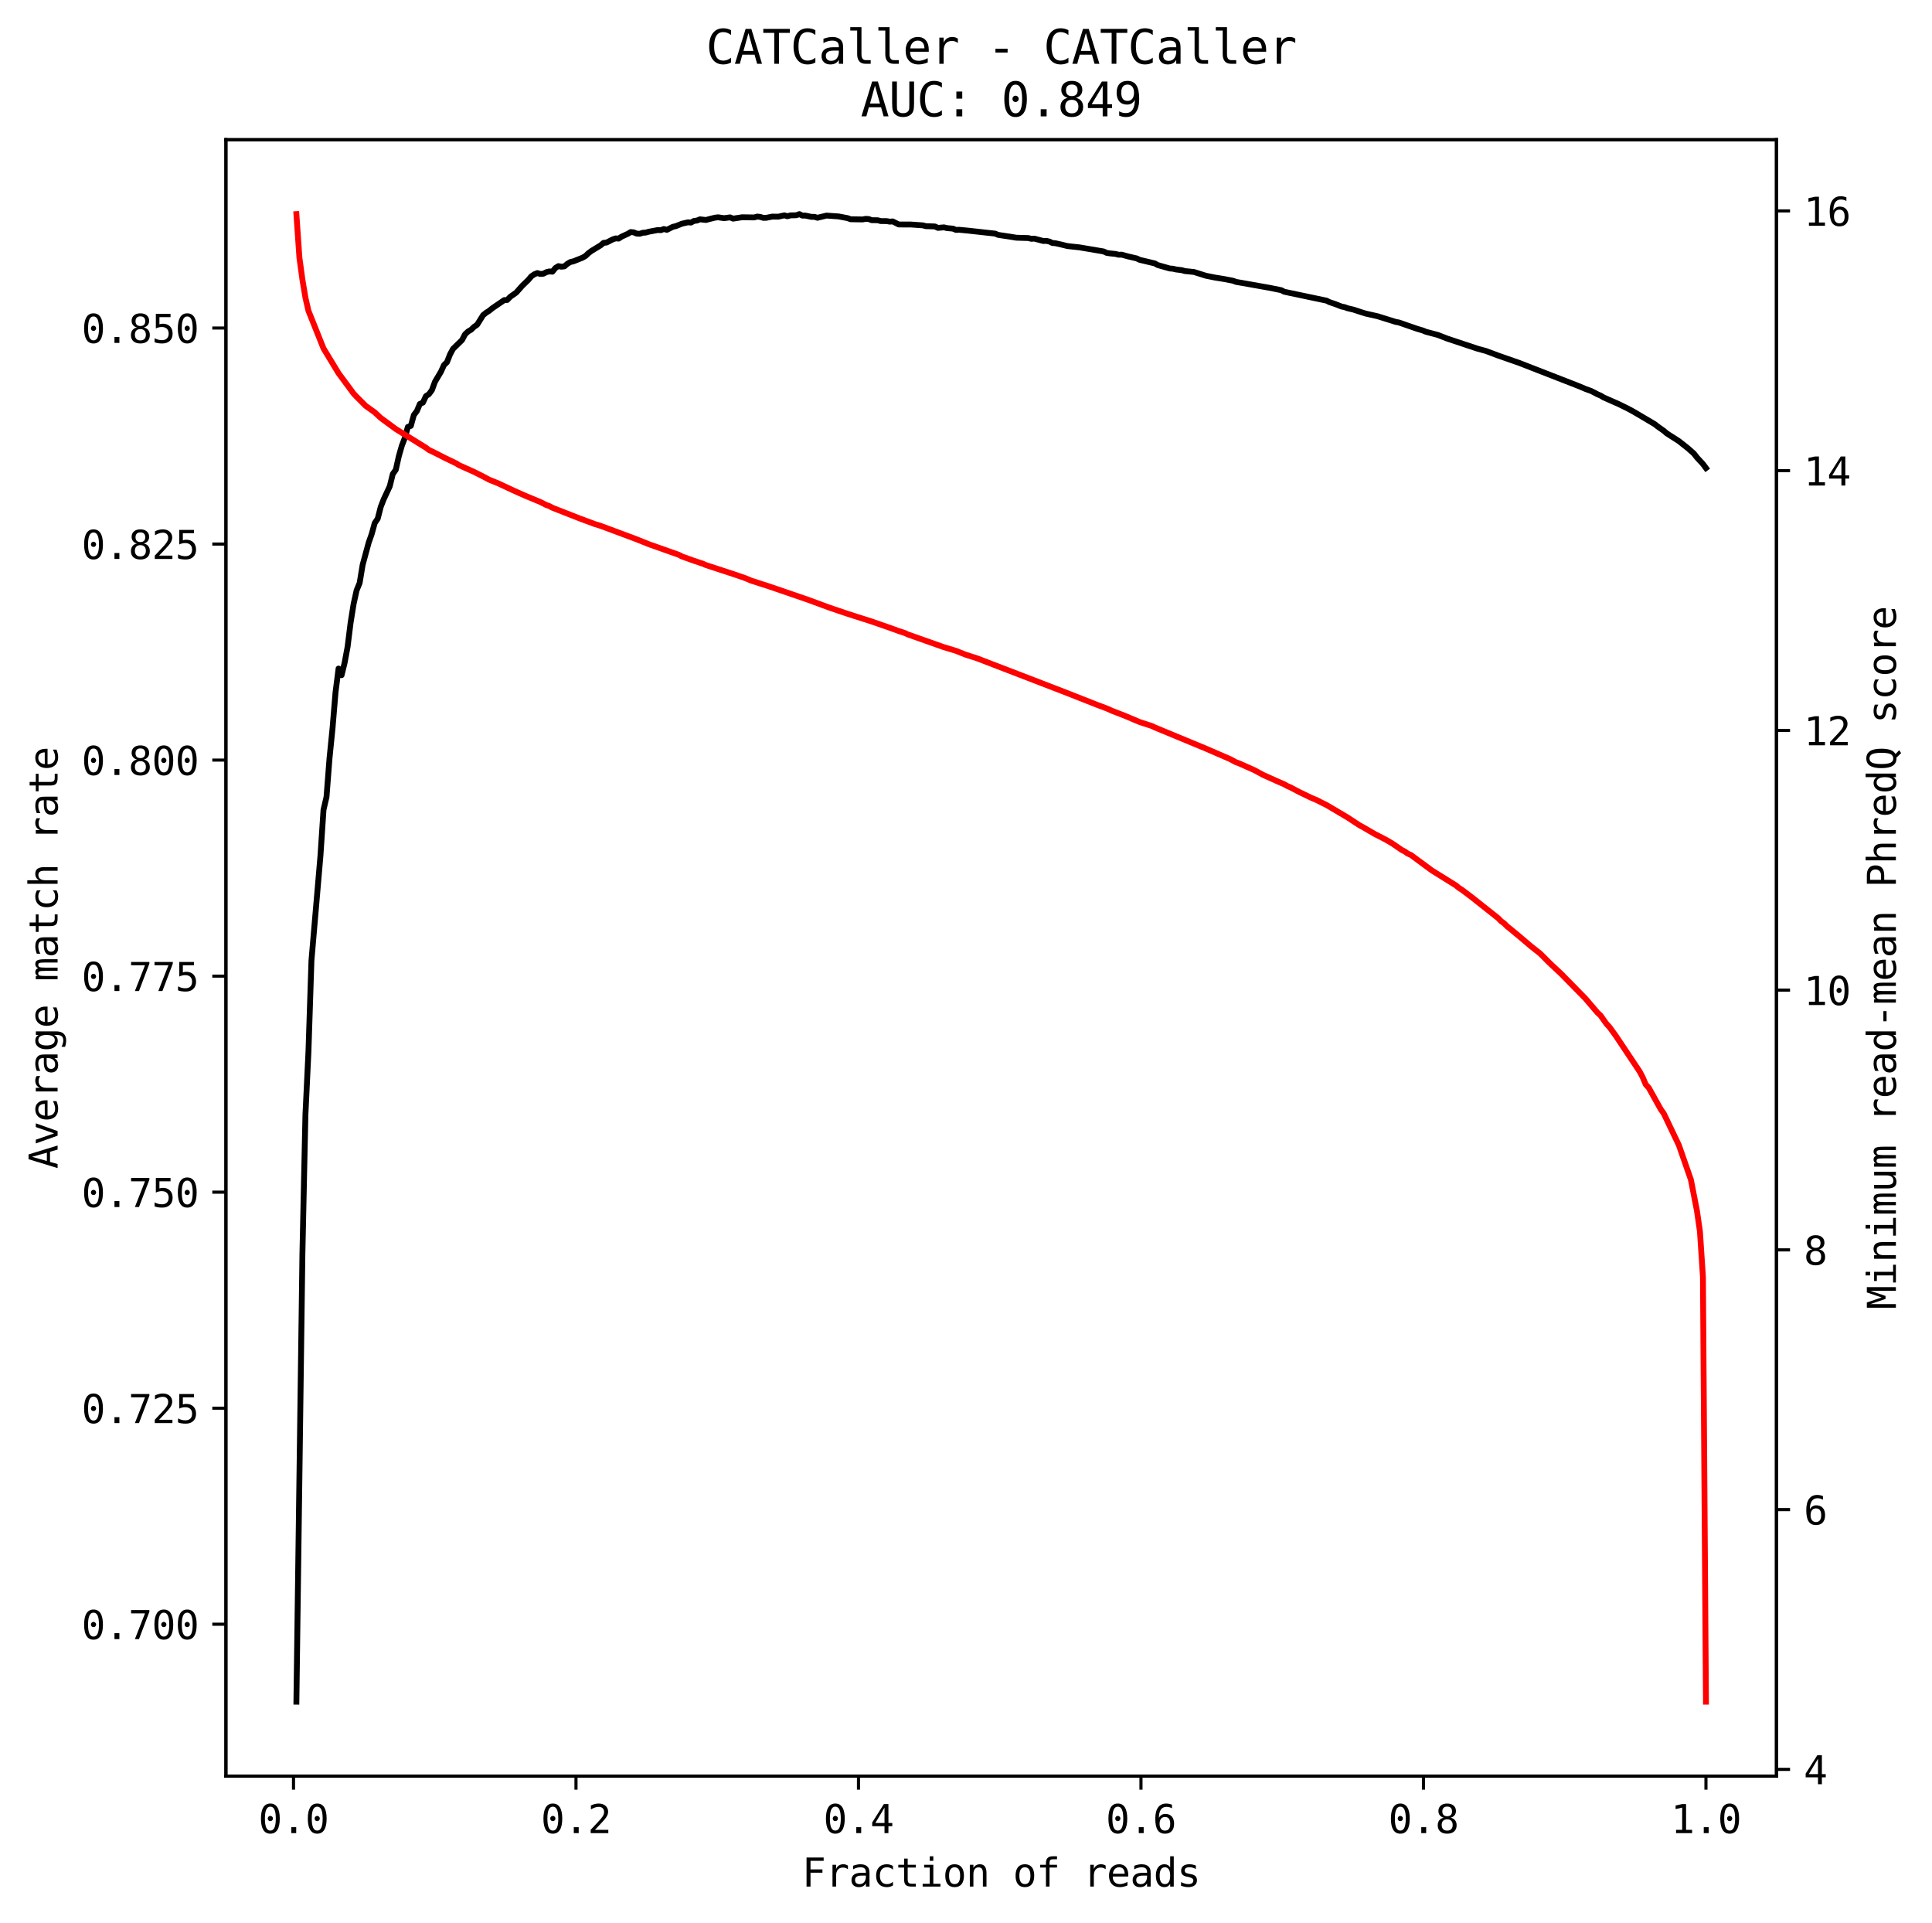 <?xml version="1.0" encoding="utf-8" standalone="no"?>
<!DOCTYPE svg PUBLIC "-//W3C//DTD SVG 1.1//EN"
  "http://www.w3.org/Graphics/SVG/1.1/DTD/svg11.dtd">
<svg height="493.958pt" version="1.1" viewBox="0 0 496.42 493.958" width="496.42pt" xmlns="http://www.w3.org/2000/svg" xmlns:xlink="http://www.w3.org/1999/xlink">
 <defs>
  <style type="text/css">*{stroke-linecap:butt;stroke-linejoin:round;}</style>
 </defs>
 <g id="figure_1">
  <g id="patch_1">
   <path d="M 0 493.958 
L 496.42 493.958 
L 496.42 0 
L 0 0 
z
" style="fill:none;"/>
  </g>
  <g id="axes_1">
   <g id="patch_2">
    <path d="M 58.048 456.296 
L 456.448 456.296 
L 456.448 35.896 
L 58.048 35.896 
z
" style="fill:none;"/>
   </g>
   <g id="matplotlib.axis_1">
    <g id="xtick_1">
     <g id="line2d_1">
      <defs>
       <path d="M 0 0 
L 0 3.5 
" id="m451ec9dd7b" style="stroke:#000000;stroke-width:0.8;"/>
      </defs>
      <g>
       <use style="stroke:#000000;stroke-width:0.8;" x="75.415" xlink:href="#m451ec9dd7b" y="456.296"/>
      </g>
     </g>
     <g id="text_1">
      <!-- 0.0 -->
      <g transform="translate(66.384 470.947)scale(0.1 -0.1)">
       <defs>
        <path d="M 1509 2344 
Q 1509 2516 1629 2641 
Q 1750 2766 1919 2766 
Q 2094 2766 2219 2641 
Q 2344 2516 2344 2344 
Q 2344 2169 2220 2047 
Q 2097 1925 1919 1925 
Q 1744 1925 1626 2044 
Q 1509 2163 1509 2344 
z
M 1925 4250 
Q 1484 4250 1267 3775 
Q 1050 3300 1050 2328 
Q 1050 1359 1267 884 
Q 1484 409 1925 409 
Q 2369 409 2586 884 
Q 2803 1359 2803 2328 
Q 2803 3300 2586 3775 
Q 2369 4250 1925 4250 
z
M 1925 4750 
Q 2672 4750 3055 4137 
Q 3438 3525 3438 2328 
Q 3438 1134 3055 521 
Q 2672 -91 1925 -91 
Q 1178 -91 797 521 
Q 416 1134 416 2328 
Q 416 3525 797 4137 
Q 1178 4750 1925 4750 
z
" id="DejaVuSansMono-30" transform="scale(0.016)"/>
        <path d="M 1528 953 
L 2316 953 
L 2316 0 
L 1528 0 
L 1528 953 
z
" id="DejaVuSansMono-2e" transform="scale(0.016)"/>
       </defs>
       <use xlink:href="#DejaVuSansMono-30"/>
       <use x="60.205" xlink:href="#DejaVuSansMono-2e"/>
       <use x="120.41" xlink:href="#DejaVuSansMono-30"/>
      </g>
     </g>
    </g>
    <g id="xtick_2">
     <g id="line2d_2">
      <g>
       <use style="stroke:#000000;stroke-width:0.8;" x="148" xlink:href="#m451ec9dd7b" y="456.296"/>
      </g>
     </g>
     <g id="text_2">
      <!-- 0.2 -->
      <g transform="translate(138.969 470.947)scale(0.1 -0.1)">
       <defs>
        <path d="M 1166 531 
L 3309 531 
L 3309 0 
L 475 0 
L 475 531 
Q 1059 1147 1496 1619 
Q 1934 2091 2100 2284 
Q 2413 2666 2522 2902 
Q 2631 3138 2631 3384 
Q 2631 3775 2401 3997 
Q 2172 4219 1772 4219 
Q 1488 4219 1175 4116 
Q 863 4013 513 3803 
L 513 4441 
Q 834 4594 1145 4672 
Q 1456 4750 1759 4750 
Q 2444 4750 2861 4386 
Q 3278 4022 3278 3431 
Q 3278 3131 3139 2831 
Q 3000 2531 2688 2169 
Q 2513 1966 2180 1606 
Q 1847 1247 1166 531 
z
" id="DejaVuSansMono-32" transform="scale(0.016)"/>
       </defs>
       <use xlink:href="#DejaVuSansMono-30"/>
       <use x="60.205" xlink:href="#DejaVuSansMono-2e"/>
       <use x="120.41" xlink:href="#DejaVuSansMono-32"/>
      </g>
     </g>
    </g>
    <g id="xtick_3">
     <g id="line2d_3">
      <g>
       <use style="stroke:#000000;stroke-width:0.8;" x="220.584" xlink:href="#m451ec9dd7b" y="456.296"/>
      </g>
     </g>
     <g id="text_3">
      <!-- 0.4 -->
      <g transform="translate(211.554 470.947)scale(0.1 -0.1)">
       <defs>
        <path d="M 2297 4091 
L 825 1625 
L 2297 1625 
L 2297 4091 
z
M 2194 4666 
L 2925 4666 
L 2925 1625 
L 3547 1625 
L 3547 1113 
L 2925 1113 
L 2925 0 
L 2297 0 
L 2297 1113 
L 319 1113 
L 319 1709 
L 2194 4666 
z
" id="DejaVuSansMono-34" transform="scale(0.016)"/>
       </defs>
       <use xlink:href="#DejaVuSansMono-30"/>
       <use x="60.205" xlink:href="#DejaVuSansMono-2e"/>
       <use x="120.41" xlink:href="#DejaVuSansMono-34"/>
      </g>
     </g>
    </g>
    <g id="xtick_4">
     <g id="line2d_4">
      <g>
       <use style="stroke:#000000;stroke-width:0.8;" x="293.169" xlink:href="#m451ec9dd7b" y="456.296"/>
      </g>
     </g>
     <g id="text_4">
      <!-- 0.6 -->
      <g transform="translate(284.139 470.947)scale(0.1 -0.1)">
       <defs>
        <path d="M 3097 4563 
L 3097 3981 
Q 2900 4097 2678 4158 
Q 2456 4219 2216 4219 
Q 1616 4219 1306 3767 
Q 997 3316 997 2438 
Q 1147 2750 1412 2917 
Q 1678 3084 2022 3084 
Q 2697 3084 3067 2670 
Q 3438 2256 3438 1497 
Q 3438 741 3056 325 
Q 2675 -91 1984 -91 
Q 1172 -91 794 492 
Q 416 1075 416 2328 
Q 416 3509 870 4129 
Q 1325 4750 2188 4750 
Q 2419 4750 2650 4701 
Q 2881 4653 3097 4563 
z
M 1972 2591 
Q 1569 2591 1337 2300 
Q 1106 2009 1106 1497 
Q 1106 984 1337 693 
Q 1569 403 1972 403 
Q 2391 403 2603 679 
Q 2816 956 2816 1497 
Q 2816 2041 2603 2316 
Q 2391 2591 1972 2591 
z
" id="DejaVuSansMono-36" transform="scale(0.016)"/>
       </defs>
       <use xlink:href="#DejaVuSansMono-30"/>
       <use x="60.205" xlink:href="#DejaVuSansMono-2e"/>
       <use x="120.41" xlink:href="#DejaVuSansMono-36"/>
      </g>
     </g>
    </g>
    <g id="xtick_5">
     <g id="line2d_5">
      <g>
       <use style="stroke:#000000;stroke-width:0.8;" x="365.754" xlink:href="#m451ec9dd7b" y="456.296"/>
      </g>
     </g>
     <g id="text_5">
      <!-- 0.8 -->
      <g transform="translate(356.724 470.947)scale(0.1 -0.1)">
       <defs>
        <path d="M 1925 2216 
Q 1503 2216 1273 1980 
Q 1044 1744 1044 1313 
Q 1044 881 1276 642 
Q 1509 403 1925 403 
Q 2350 403 2579 639 
Q 2809 875 2809 1313 
Q 2809 1741 2576 1978 
Q 2344 2216 1925 2216 
z
M 1375 2478 
Q 972 2581 745 2862 
Q 519 3144 519 3541 
Q 519 4097 897 4423 
Q 1275 4750 1925 4750 
Q 2578 4750 2956 4423 
Q 3334 4097 3334 3541 
Q 3334 3144 3107 2862 
Q 2881 2581 2478 2478 
Q 2947 2375 3195 2062 
Q 3444 1750 3444 1253 
Q 3444 622 3041 265 
Q 2638 -91 1925 -91 
Q 1213 -91 811 264 
Q 409 619 409 1247 
Q 409 1747 657 2061 
Q 906 2375 1375 2478 
z
M 1147 3481 
Q 1147 3106 1347 2909 
Q 1547 2713 1925 2713 
Q 2306 2713 2506 2909 
Q 2706 3106 2706 3481 
Q 2706 3863 2507 4063 
Q 2309 4263 1925 4263 
Q 1547 4263 1347 4061 
Q 1147 3859 1147 3481 
z
" id="DejaVuSansMono-38" transform="scale(0.016)"/>
       </defs>
       <use xlink:href="#DejaVuSansMono-30"/>
       <use x="60.205" xlink:href="#DejaVuSansMono-2e"/>
       <use x="120.41" xlink:href="#DejaVuSansMono-38"/>
      </g>
     </g>
    </g>
    <g id="xtick_6">
     <g id="line2d_6">
      <g>
       <use style="stroke:#000000;stroke-width:0.8;" x="438.339" xlink:href="#m451ec9dd7b" y="456.296"/>
      </g>
     </g>
     <g id="text_6">
      <!-- 1.0 -->
      <g transform="translate(429.309 470.947)scale(0.1 -0.1)">
       <defs>
        <path d="M 844 531 
L 1825 531 
L 1825 4097 
L 769 3859 
L 769 4434 
L 1819 4666 
L 2450 4666 
L 2450 531 
L 3419 531 
L 3419 0 
L 844 0 
L 844 531 
z
" id="DejaVuSansMono-31" transform="scale(0.016)"/>
       </defs>
       <use xlink:href="#DejaVuSansMono-31"/>
       <use x="60.205" xlink:href="#DejaVuSansMono-2e"/>
       <use x="120.41" xlink:href="#DejaVuSansMono-30"/>
      </g>
     </g>
    </g>
    <g id="text_7">
     <!-- Fraction of reads -->
     <g transform="translate(206.076 484.679)scale(0.1 -0.1)">
      <defs>
       <path d="M 728 4666 
L 3475 4666 
L 3475 4134 
L 1363 4134 
L 1363 2759 
L 3278 2759 
L 3278 2228 
L 1363 2228 
L 1363 0 
L 728 0 
L 728 4666 
z
" id="DejaVuSansMono-46" transform="scale(0.016)"/>
       <path d="M 3609 2778 
Q 3425 2922 3234 2987 
Q 3044 3053 2816 3053 
Q 2278 3053 1993 2715 
Q 1709 2378 1709 1741 
L 1709 0 
L 1131 0 
L 1131 3500 
L 1709 3500 
L 1709 2816 
Q 1853 3188 2151 3386 
Q 2450 3584 2859 3584 
Q 3072 3584 3256 3531 
Q 3441 3478 3609 3366 
L 3609 2778 
z
" id="DejaVuSansMono-72" transform="scale(0.016)"/>
       <path d="M 2194 1759 
L 2003 1759 
Q 1500 1759 1245 1582 
Q 991 1406 991 1056 
Q 991 741 1181 566 
Q 1372 391 1709 391 
Q 2184 391 2456 720 
Q 2728 1050 2731 1631 
L 2731 1759 
L 2194 1759 
z
M 3309 1997 
L 3309 0 
L 2731 0 
L 2731 519 
Q 2547 206 2267 57 
Q 1988 -91 1588 -91 
Q 1053 -91 734 211 
Q 416 513 416 1019 
Q 416 1603 808 1906 
Q 1200 2209 1959 2209 
L 2731 2209 
L 2731 2300 
Q 2728 2719 2518 2908 
Q 2309 3097 1850 3097 
Q 1556 3097 1256 3012 
Q 956 2928 672 2766 
L 672 3341 
Q 991 3463 1283 3523 
Q 1575 3584 1850 3584 
Q 2284 3584 2592 3456 
Q 2900 3328 3091 3072 
Q 3209 2916 3259 2686 
Q 3309 2456 3309 1997 
z
" id="DejaVuSansMono-61" transform="scale(0.016)"/>
       <path d="M 3316 178 
Q 3084 44 2839 -23 
Q 2594 -91 2338 -91 
Q 1525 -91 1067 396 
Q 609 884 609 1747 
Q 609 2609 1067 3096 
Q 1525 3584 2338 3584 
Q 2591 3584 2831 3518 
Q 3072 3453 3316 3316 
L 3316 2713 
Q 3088 2916 2858 3006 
Q 2628 3097 2338 3097 
Q 1797 3097 1506 2747 
Q 1216 2397 1216 1747 
Q 1216 1100 1508 748 
Q 1800 397 2338 397 
Q 2638 397 2875 489 
Q 3113 581 3316 775 
L 3316 178 
z
" id="DejaVuSansMono-63" transform="scale(0.016)"/>
       <path d="M 1919 4494 
L 1919 3500 
L 3225 3500 
L 3225 3053 
L 1919 3053 
L 1919 1153 
Q 1919 766 2066 612 
Q 2213 459 2578 459 
L 3225 459 
L 3225 0 
L 2522 0 
Q 1875 0 1609 259 
Q 1344 519 1344 1153 
L 1344 3053 
L 409 3053 
L 409 3500 
L 1344 3500 
L 1344 4494 
L 1919 4494 
z
" id="DejaVuSansMono-74" transform="scale(0.016)"/>
       <path d="M 800 3500 
L 2272 3500 
L 2272 447 
L 3413 447 
L 3413 0 
L 556 0 
L 556 447 
L 1697 447 
L 1697 3053 
L 800 3053 
L 800 3500 
z
M 1697 4863 
L 2272 4863 
L 2272 4134 
L 1697 4134 
L 1697 4863 
z
" id="DejaVuSansMono-69" transform="scale(0.016)"/>
       <path d="M 1925 3097 
Q 1488 3097 1263 2756 
Q 1038 2416 1038 1747 
Q 1038 1081 1263 739 
Q 1488 397 1925 397 
Q 2366 397 2591 739 
Q 2816 1081 2816 1747 
Q 2816 2416 2591 2756 
Q 2366 3097 1925 3097 
z
M 1925 3584 
Q 2653 3584 3039 3112 
Q 3425 2641 3425 1747 
Q 3425 850 3040 379 
Q 2656 -91 1925 -91 
Q 1197 -91 812 379 
Q 428 850 428 1747 
Q 428 2641 812 3112 
Q 1197 3584 1925 3584 
z
" id="DejaVuSansMono-6f" transform="scale(0.016)"/>
       <path d="M 3284 2169 
L 3284 0 
L 2706 0 
L 2706 2169 
Q 2706 2641 2540 2862 
Q 2375 3084 2022 3084 
Q 1619 3084 1401 2798 
Q 1184 2513 1184 1978 
L 1184 0 
L 609 0 
L 609 3500 
L 1184 3500 
L 1184 2975 
Q 1338 3275 1600 3429 
Q 1863 3584 2222 3584 
Q 2756 3584 3020 3232 
Q 3284 2881 3284 2169 
z
" id="DejaVuSansMono-6e" transform="scale(0.016)"/>
       <path id="DejaVuSansMono-20" transform="scale(0.016)"/>
       <path d="M 3322 4863 
L 3322 4384 
L 2669 4384 
Q 2359 4384 2239 4257 
Q 2119 4131 2119 3809 
L 2119 3500 
L 3322 3500 
L 3322 3053 
L 2119 3053 
L 2119 0 
L 1544 0 
L 1544 3053 
L 609 3053 
L 609 3500 
L 1544 3500 
L 1544 3744 
Q 1544 4319 1808 4591 
Q 2072 4863 2631 4863 
L 3322 4863 
z
" id="DejaVuSansMono-66" transform="scale(0.016)"/>
       <path d="M 3475 1894 
L 3475 1613 
L 984 1613 
L 984 1594 
Q 984 1022 1282 709 
Q 1581 397 2125 397 
Q 2400 397 2700 484 
Q 3000 572 3341 750 
L 3341 178 
Q 3013 44 2708 -23 
Q 2403 -91 2119 -91 
Q 1303 -91 843 398 
Q 384 888 384 1747 
Q 384 2584 834 3084 
Q 1284 3584 2034 3584 
Q 2703 3584 3089 3131 
Q 3475 2678 3475 1894 
z
M 2900 2063 
Q 2888 2569 2661 2833 
Q 2434 3097 2009 3097 
Q 1594 3097 1325 2822 
Q 1056 2547 1006 2059 
L 2900 2063 
z
" id="DejaVuSansMono-65" transform="scale(0.016)"/>
       <path d="M 2681 3053 
L 2681 4863 
L 3256 4863 
L 3256 0 
L 2681 0 
L 2681 441 
Q 2538 181 2298 45 
Q 2059 -91 1747 -91 
Q 1113 -91 748 401 
Q 384 894 384 1759 
Q 384 2613 750 3098 
Q 1116 3584 1747 3584 
Q 2063 3584 2303 3448 
Q 2544 3313 2681 3053 
z
M 991 1747 
Q 991 1078 1203 737 
Q 1416 397 1831 397 
Q 2247 397 2464 740 
Q 2681 1084 2681 1747 
Q 2681 2413 2464 2755 
Q 2247 3097 1831 3097 
Q 1416 3097 1203 2756 
Q 991 2416 991 1747 
z
" id="DejaVuSansMono-64" transform="scale(0.016)"/>
       <path d="M 3041 3378 
L 3041 2816 
Q 2794 2959 2544 3031 
Q 2294 3103 2034 3103 
Q 1644 3103 1451 2976 
Q 1259 2850 1259 2591 
Q 1259 2356 1403 2240 
Q 1547 2125 2119 2016 
L 2350 1972 
Q 2778 1891 2998 1647 
Q 3219 1403 3219 1013 
Q 3219 494 2850 201 
Q 2481 -91 1825 -91 
Q 1566 -91 1281 -36 
Q 997 19 666 128 
L 666 722 
Q 988 556 1281 473 
Q 1575 391 1838 391 
Q 2219 391 2428 545 
Q 2638 700 2638 978 
Q 2638 1378 1872 1531 
L 1847 1538 
L 1631 1581 
Q 1134 1678 906 1908 
Q 678 2138 678 2534 
Q 678 3038 1018 3311 
Q 1359 3584 1991 3584 
Q 2272 3584 2531 3532 
Q 2791 3481 3041 3378 
z
" id="DejaVuSansMono-73" transform="scale(0.016)"/>
      </defs>
      <use xlink:href="#DejaVuSansMono-46"/>
      <use x="60.205" xlink:href="#DejaVuSansMono-72"/>
      <use x="120.41" xlink:href="#DejaVuSansMono-61"/>
      <use x="180.615" xlink:href="#DejaVuSansMono-63"/>
      <use x="240.82" xlink:href="#DejaVuSansMono-74"/>
      <use x="301.025" xlink:href="#DejaVuSansMono-69"/>
      <use x="361.23" xlink:href="#DejaVuSansMono-6f"/>
      <use x="421.436" xlink:href="#DejaVuSansMono-6e"/>
      <use x="481.641" xlink:href="#DejaVuSansMono-20"/>
      <use x="541.846" xlink:href="#DejaVuSansMono-6f"/>
      <use x="602.051" xlink:href="#DejaVuSansMono-66"/>
      <use x="662.256" xlink:href="#DejaVuSansMono-20"/>
      <use x="722.461" xlink:href="#DejaVuSansMono-72"/>
      <use x="782.666" xlink:href="#DejaVuSansMono-65"/>
      <use x="842.871" xlink:href="#DejaVuSansMono-61"/>
      <use x="903.076" xlink:href="#DejaVuSansMono-64"/>
      <use x="963.281" xlink:href="#DejaVuSansMono-73"/>
     </g>
    </g>
   </g>
   <g id="matplotlib.axis_2">
    <g id="ytick_1">
     <g id="line2d_7">
      <defs>
       <path d="M 0 0 
L -3.5 0 
" id="mbcb157e9c8" style="stroke:#000000;stroke-width:0.8;"/>
      </defs>
      <g>
       <use style="stroke:#000000;stroke-width:0.8;" x="58.048" xlink:href="#mbcb157e9c8" y="417.279"/>
      </g>
     </g>
     <g id="text_8">
      <!-- 0.700 -->
      <g transform="translate(20.947 421.105)scale(0.1 -0.1)">
       <defs>
        <path d="M 434 4666 
L 3372 4666 
L 3372 4397 
L 1703 0 
L 1044 0 
L 2669 4134 
L 434 4134 
L 434 4666 
z
" id="DejaVuSansMono-37" transform="scale(0.016)"/>
       </defs>
       <use xlink:href="#DejaVuSansMono-30"/>
       <use x="60.205" xlink:href="#DejaVuSansMono-2e"/>
       <use x="120.41" xlink:href="#DejaVuSansMono-37"/>
       <use x="180.615" xlink:href="#DejaVuSansMono-30"/>
       <use x="240.82" xlink:href="#DejaVuSansMono-30"/>
      </g>
     </g>
    </g>
    <g id="ytick_2">
     <g id="line2d_8">
      <g>
       <use style="stroke:#000000;stroke-width:0.8;" x="58.048" xlink:href="#mbcb157e9c8" y="361.778"/>
      </g>
     </g>
     <g id="text_9">
      <!-- 0.725 -->
      <g transform="translate(20.947 365.604)scale(0.1 -0.1)">
       <defs>
        <path d="M 647 4666 
L 3009 4666 
L 3009 4134 
L 1222 4134 
L 1222 2988 
Q 1356 3038 1492 3061 
Q 1628 3084 1766 3084 
Q 2491 3084 2916 2656 
Q 3341 2228 3341 1497 
Q 3341 759 2895 334 
Q 2450 -91 1678 -91 
Q 1306 -91 998 -41 
Q 691 9 447 109 
L 447 750 
Q 734 594 1025 517 
Q 1316 441 1619 441 
Q 2141 441 2423 716 
Q 2706 991 2706 1497 
Q 2706 1997 2414 2275 
Q 2122 2553 1600 2553 
Q 1347 2553 1106 2495 
Q 866 2438 647 2322 
L 647 4666 
z
" id="DejaVuSansMono-35" transform="scale(0.016)"/>
       </defs>
       <use xlink:href="#DejaVuSansMono-30"/>
       <use x="60.205" xlink:href="#DejaVuSansMono-2e"/>
       <use x="120.41" xlink:href="#DejaVuSansMono-37"/>
       <use x="180.615" xlink:href="#DejaVuSansMono-32"/>
       <use x="240.82" xlink:href="#DejaVuSansMono-35"/>
      </g>
     </g>
    </g>
    <g id="ytick_3">
     <g id="line2d_9">
      <g>
       <use style="stroke:#000000;stroke-width:0.8;" x="58.048" xlink:href="#mbcb157e9c8" y="306.276"/>
      </g>
     </g>
     <g id="text_10">
      <!-- 0.750 -->
      <g transform="translate(20.947 310.102)scale(0.1 -0.1)">
       <use xlink:href="#DejaVuSansMono-30"/>
       <use x="60.205" xlink:href="#DejaVuSansMono-2e"/>
       <use x="120.41" xlink:href="#DejaVuSansMono-37"/>
       <use x="180.615" xlink:href="#DejaVuSansMono-35"/>
       <use x="240.82" xlink:href="#DejaVuSansMono-30"/>
      </g>
     </g>
    </g>
    <g id="ytick_4">
     <g id="line2d_10">
      <g>
       <use style="stroke:#000000;stroke-width:0.8;" x="58.048" xlink:href="#mbcb157e9c8" y="250.775"/>
      </g>
     </g>
     <g id="text_11">
      <!-- 0.775 -->
      <g transform="translate(20.947 254.601)scale(0.1 -0.1)">
       <use xlink:href="#DejaVuSansMono-30"/>
       <use x="60.205" xlink:href="#DejaVuSansMono-2e"/>
       <use x="120.41" xlink:href="#DejaVuSansMono-37"/>
       <use x="180.615" xlink:href="#DejaVuSansMono-37"/>
       <use x="240.82" xlink:href="#DejaVuSansMono-35"/>
      </g>
     </g>
    </g>
    <g id="ytick_5">
     <g id="line2d_11">
      <g>
       <use style="stroke:#000000;stroke-width:0.8;" x="58.048" xlink:href="#mbcb157e9c8" y="195.274"/>
      </g>
     </g>
     <g id="text_12">
      <!-- 0.800 -->
      <g transform="translate(20.947 199.099)scale(0.1 -0.1)">
       <use xlink:href="#DejaVuSansMono-30"/>
       <use x="60.205" xlink:href="#DejaVuSansMono-2e"/>
       <use x="120.41" xlink:href="#DejaVuSansMono-38"/>
       <use x="180.615" xlink:href="#DejaVuSansMono-30"/>
       <use x="240.82" xlink:href="#DejaVuSansMono-30"/>
      </g>
     </g>
    </g>
    <g id="ytick_6">
     <g id="line2d_12">
      <g>
       <use style="stroke:#000000;stroke-width:0.8;" x="58.048" xlink:href="#mbcb157e9c8" y="139.772"/>
      </g>
     </g>
     <g id="text_13">
      <!-- 0.825 -->
      <g transform="translate(20.947 143.598)scale(0.1 -0.1)">
       <use xlink:href="#DejaVuSansMono-30"/>
       <use x="60.205" xlink:href="#DejaVuSansMono-2e"/>
       <use x="120.41" xlink:href="#DejaVuSansMono-38"/>
       <use x="180.615" xlink:href="#DejaVuSansMono-32"/>
       <use x="240.82" xlink:href="#DejaVuSansMono-35"/>
      </g>
     </g>
    </g>
    <g id="ytick_7">
     <g id="line2d_13">
      <g>
       <use style="stroke:#000000;stroke-width:0.8;" x="58.048" xlink:href="#mbcb157e9c8" y="84.271"/>
      </g>
     </g>
     <g id="text_14">
      <!-- 0.850 -->
      <g transform="translate(20.947 88.097)scale(0.1 -0.1)">
       <use xlink:href="#DejaVuSansMono-30"/>
       <use x="60.205" xlink:href="#DejaVuSansMono-2e"/>
       <use x="120.41" xlink:href="#DejaVuSansMono-38"/>
       <use x="180.615" xlink:href="#DejaVuSansMono-35"/>
       <use x="240.82" xlink:href="#DejaVuSansMono-30"/>
      </g>
     </g>
    </g>
    <g id="text_15">
     <!-- Average match rate -->
     <g transform="translate(14.798 300.279)rotate(-90)scale(0.1 -0.1)">
      <defs>
       <path d="M 1925 4109 
L 1259 1722 
L 2591 1722 
L 1925 4109 
z
M 1544 4666 
L 2309 4666 
L 3738 0 
L 3084 0 
L 2741 1216 
L 1106 1216 
L 769 0 
L 116 0 
L 1544 4666 
z
" id="DejaVuSansMono-41" transform="scale(0.016)"/>
       <path d="M 313 3500 
L 909 3500 
L 1925 563 
L 2944 3500 
L 3541 3500 
L 2297 0 
L 1556 0 
L 313 3500 
z
" id="DejaVuSansMono-76" transform="scale(0.016)"/>
       <path d="M 2681 1778 
Q 2681 2425 2470 2761 
Q 2259 3097 1856 3097 
Q 1434 3097 1212 2761 
Q 991 2425 991 1778 
Q 991 1131 1214 792 
Q 1438 453 1863 453 
Q 2259 453 2470 793 
Q 2681 1134 2681 1778 
z
M 3256 225 
Q 3256 -563 2884 -969 
Q 2513 -1375 1791 -1375 
Q 1553 -1375 1293 -1331 
Q 1034 -1288 775 -1203 
L 775 -634 
Q 1081 -778 1331 -847 
Q 1581 -916 1791 -916 
Q 2256 -916 2468 -662 
Q 2681 -409 2681 141 
L 2681 166 
L 2681 556 
Q 2544 263 2306 119 
Q 2069 -25 1728 -25 
Q 1116 -25 750 465 
Q 384 956 384 1778 
Q 384 2603 750 3093 
Q 1116 3584 1728 3584 
Q 2066 3584 2300 3450 
Q 2534 3316 2681 3034 
L 2681 3488 
L 3256 3488 
L 3256 225 
z
" id="DejaVuSansMono-67" transform="scale(0.016)"/>
       <path d="M 2113 3144 
Q 2219 3369 2383 3476 
Q 2547 3584 2778 3584 
Q 3200 3584 3373 3257 
Q 3547 2931 3547 2028 
L 3547 0 
L 3022 0 
L 3022 2003 
Q 3022 2744 2939 2923 
Q 2856 3103 2638 3103 
Q 2388 3103 2295 2911 
Q 2203 2719 2203 2003 
L 2203 0 
L 1678 0 
L 1678 2003 
Q 1678 2753 1589 2928 
Q 1500 3103 1269 3103 
Q 1041 3103 952 2911 
Q 863 2719 863 2003 
L 863 0 
L 341 0 
L 341 3500 
L 863 3500 
L 863 3200 
Q 966 3388 1120 3486 
Q 1275 3584 1472 3584 
Q 1709 3584 1867 3475 
Q 2025 3366 2113 3144 
z
" id="DejaVuSansMono-6d" transform="scale(0.016)"/>
       <path d="M 3284 2169 
L 3284 0 
L 2706 0 
L 2706 2169 
Q 2706 2641 2540 2862 
Q 2375 3084 2022 3084 
Q 1619 3084 1401 2798 
Q 1184 2513 1184 1978 
L 1184 0 
L 609 0 
L 609 4863 
L 1184 4863 
L 1184 2975 
Q 1338 3275 1600 3429 
Q 1863 3584 2222 3584 
Q 2756 3584 3020 3232 
Q 3284 2881 3284 2169 
z
" id="DejaVuSansMono-68" transform="scale(0.016)"/>
      </defs>
      <use xlink:href="#DejaVuSansMono-41"/>
      <use x="60.205" xlink:href="#DejaVuSansMono-76"/>
      <use x="120.41" xlink:href="#DejaVuSansMono-65"/>
      <use x="180.615" xlink:href="#DejaVuSansMono-72"/>
      <use x="240.82" xlink:href="#DejaVuSansMono-61"/>
      <use x="301.025" xlink:href="#DejaVuSansMono-67"/>
      <use x="361.23" xlink:href="#DejaVuSansMono-65"/>
      <use x="421.436" xlink:href="#DejaVuSansMono-20"/>
      <use x="481.641" xlink:href="#DejaVuSansMono-6d"/>
      <use x="541.846" xlink:href="#DejaVuSansMono-61"/>
      <use x="602.051" xlink:href="#DejaVuSansMono-74"/>
      <use x="662.256" xlink:href="#DejaVuSansMono-63"/>
      <use x="722.461" xlink:href="#DejaVuSansMono-68"/>
      <use x="782.666" xlink:href="#DejaVuSansMono-20"/>
      <use x="842.871" xlink:href="#DejaVuSansMono-72"/>
      <use x="903.076" xlink:href="#DejaVuSansMono-61"/>
      <use x="963.281" xlink:href="#DejaVuSansMono-74"/>
      <use x="1023.486" xlink:href="#DejaVuSansMono-65"/>
     </g>
    </g>
   </g>
   <g id="line2d_14">
    <path clip-path="url(#p1a2e8bc663)" d="M 438.339 120.248 
L 437.565 119.202 
L 436.018 117.529 
L 435.244 116.532 
L 433.696 115.155 
L 431.374 113.321 
L 428.279 111.347 
L 427.505 110.681 
L 425.957 109.587 
L 425.183 108.976 
L 419.766 105.776 
L 418.218 104.935 
L 415.896 103.802 
L 412.027 102.095 
L 411.253 101.624 
L 410.479 101.297 
L 408.931 100.485 
L 407.384 99.925 
L 405.836 99.263 
L 390.358 93.234 
L 384.941 91.346 
L 381.845 90.181 
L 379.523 89.543 
L 371.785 86.959 
L 369.463 86.054 
L 366.367 85.231 
L 365.593 84.907 
L 364.046 84.445 
L 359.402 82.84 
L 358.628 82.702 
L 353.985 81.252 
L 350.889 80.553 
L 349.342 80.066 
L 347.794 79.551 
L 346.246 79.188 
L 345.472 78.901 
L 344.698 78.752 
L 343.151 78.14 
L 341.603 77.618 
L 340.829 77.234 
L 338.507 76.748 
L 329.994 74.956 
L 329.22 74.553 
L 326.125 73.928 
L 319.16 72.693 
L 317.612 72.425 
L 316.838 72.13 
L 314.517 71.684 
L 312.195 71.309 
L 309.873 70.846 
L 306.778 69.872 
L 304.456 69.64 
L 303.682 69.413 
L 302.134 69.221 
L 301.36 69.036 
L 300.586 68.982 
L 297.491 68.103 
L 296.717 67.673 
L 292.848 66.759 
L 292.074 66.393 
L 289.752 65.852 
L 288.204 65.423 
L 287.43 65.446 
L 286.656 65.247 
L 285.109 65.084 
L 284.335 64.958 
L 283.561 64.599 
L 277.37 63.552 
L 274.274 63.217 
L 272.726 62.835 
L 271.179 62.487 
L 270.405 62.425 
L 269.631 62.059 
L 268.857 61.882 
L 268.083 61.915 
L 265.761 61.305 
L 264.987 61.354 
L 264.213 61.16 
L 261.892 61.094 
L 261.118 61.065 
L 259.57 60.809 
L 256.475 60.345 
L 255.701 60.018 
L 248.736 59.25 
L 246.414 59.027 
L 245.64 59.07 
L 244.866 58.74 
L 243.318 58.601 
L 242.544 58.411 
L 240.997 58.546 
L 240.223 58.18 
L 238.675 58.126 
L 237.901 58.109 
L 237.127 57.897 
L 234.032 57.679 
L 230.936 57.674 
L 229.388 56.885 
L 228.614 56.944 
L 227.841 56.807 
L 226.293 56.792 
L 225.519 56.584 
L 223.971 56.567 
L 223.197 56.268 
L 222.423 56.227 
L 221.649 56.378 
L 218.554 56.326 
L 217.78 56.04 
L 215.458 55.601 
L 212.363 55.385 
L 210.041 55.947 
L 209.267 55.714 
L 208.493 55.714 
L 206.945 55.386 
L 206.172 55.391 
L 205.398 55.005 
L 204.624 55.299 
L 203.076 55.338 
L 202.302 55.556 
L 201.528 55.321 
L 199.98 55.669 
L 198.433 55.646 
L 196.885 55.959 
L 196.111 55.969 
L 195.337 55.727 
L 194.563 55.636 
L 193.789 55.863 
L 190.694 55.815 
L 188.372 56.17 
L 187.598 55.846 
L 186.05 56.052 
L 184.503 55.826 
L 183.729 55.921 
L 182.181 56.296 
L 181.407 56.517 
L 179.859 56.346 
L 179.085 56.663 
L 178.311 56.758 
L 177.537 57.182 
L 176.764 57.115 
L 175.216 57.471 
L 173.668 58.097 
L 172.894 58.269 
L 171.346 59.046 
L 170.572 58.837 
L 169.799 59.137 
L 169.025 59.096 
L 166.703 59.532 
L 165.929 59.747 
L 165.155 59.804 
L 164.381 60.057 
L 163.607 60.017 
L 162.834 59.695 
L 162.06 59.615 
L 161.286 60.085 
L 159.738 60.786 
L 158.964 61.297 
L 158.19 61.243 
L 157.416 61.513 
L 155.868 62.313 
L 155.095 62.39 
L 154.321 63.036 
L 151.999 64.444 
L 151.225 65.016 
L 150.451 65.756 
L 149.677 66.204 
L 147.356 67.132 
L 146.582 67.311 
L 145.808 67.754 
L 145.034 68.424 
L 144.26 68.523 
L 143.486 68.369 
L 142.712 68.843 
L 141.938 69.803 
L 141.165 69.727 
L 140.391 69.92 
L 139.617 70.324 
L 138.843 70.383 
L 138.069 70.156 
L 137.295 70.467 
L 136.521 70.993 
L 135.747 71.911 
L 134.199 73.408 
L 132.652 75.161 
L 131.104 76.253 
L 130.33 77.067 
L 129.556 77.105 
L 126.461 79.214 
L 125.687 79.854 
L 124.913 80.332 
L 124.139 80.958 
L 122.591 83.434 
L 121.817 83.963 
L 121.043 84.711 
L 120.269 85.163 
L 119.496 85.88 
L 118.722 87.357 
L 116.4 89.628 
L 115.626 91.066 
L 114.852 93.042 
L 114.078 93.786 
L 113.304 95.49 
L 111.757 98.097 
L 110.983 100.217 
L 110.209 101.268 
L 109.435 101.776 
L 108.661 103.432 
L 107.887 103.773 
L 107.113 105.607 
L 106.339 106.62 
L 105.565 109.416 
L 104.792 109.688 
L 104.018 112.511 
L 103.244 114.524 
L 102.47 117.229 
L 101.696 120.699 
L 100.922 121.776 
L 100.148 124.928 
L 98.6 128.253 
L 97.827 130.222 
L 97.053 133.251 
L 96.279 134.396 
L 95.505 137.207 
L 94.731 139.407 
L 93.183 145.101 
L 92.409 149.766 
L 91.635 151.647 
L 90.861 155.152 
L 90.088 159.968 
L 89.314 166.179 
L 88.54 170.322 
L 87.766 173.46 
L 86.992 171.763 
L 86.218 177.816 
L 85.444 187.086 
L 84.67 194.793 
L 83.896 204.752 
L 83.123 208.064 
L 82.349 219.732 
L 80.027 246.757 
L 79.253 270.227 
L 78.479 286.389 
L 77.705 322.042 
L 76.158 437.187 
L 76.158 437.187 
" style="fill:none;stroke:#000000;stroke-linecap:square;stroke-width:1.5;"/>
   </g>
   <g id="patch_3">
    <path d="M 58.048 456.296 
L 58.048 35.896 
" style="fill:none;stroke:#000000;stroke-linecap:square;stroke-linejoin:miter;stroke-width:0.8;"/>
   </g>
   <g id="patch_4">
    <path d="M 456.448 456.296 
L 456.448 35.896 
" style="fill:none;stroke:#000000;stroke-linecap:square;stroke-linejoin:miter;stroke-width:0.8;"/>
   </g>
   <g id="patch_5">
    <path d="M 58.048 456.296 
L 456.448 456.296 
" style="fill:none;stroke:#000000;stroke-linecap:square;stroke-linejoin:miter;stroke-width:0.8;"/>
   </g>
   <g id="patch_6">
    <path d="M 58.048 35.896 
L 456.448 35.896 
" style="fill:none;stroke:#000000;stroke-linecap:square;stroke-linejoin:miter;stroke-width:0.8;"/>
   </g>
   <g id="text_16">
    <!-- CATCaller - CATCaller -->
    <g transform="translate(181.393 16.382)scale(0.12 -0.12)">
     <defs>
      <path d="M 3353 166 
Q 3113 38 2859 -26 
Q 2606 -91 2322 -91 
Q 1425 -91 929 543 
Q 434 1178 434 2328 
Q 434 3472 932 4111 
Q 1431 4750 2322 4750 
Q 2606 4750 2859 4686 
Q 3113 4622 3353 4494 
L 3353 3847 
Q 3122 4038 2856 4138 
Q 2591 4238 2322 4238 
Q 1706 4238 1400 3763 
Q 1094 3288 1094 2328 
Q 1094 1372 1400 897 
Q 1706 422 2322 422 
Q 2597 422 2861 522 
Q 3125 622 3353 813 
L 3353 166 
z
" id="DejaVuSansMono-43" transform="scale(0.016)"/>
      <path d="M 147 4666 
L 3706 4666 
L 3706 4134 
L 2247 4134 
L 2247 0 
L 1613 0 
L 1613 4134 
L 147 4134 
L 147 4666 
z
" id="DejaVuSansMono-54" transform="scale(0.016)"/>
      <path d="M 1997 1269 
Q 1997 881 2139 684 
Q 2281 488 2559 488 
L 3231 488 
L 3231 0 
L 2503 0 
Q 1988 0 1705 331 
Q 1422 663 1422 1269 
L 1422 4447 
L 500 4447 
L 500 4897 
L 1997 4897 
L 1997 1269 
z
" id="DejaVuSansMono-6c" transform="scale(0.016)"/>
      <path d="M 1113 2009 
L 2741 2009 
L 2741 1497 
L 1113 1497 
L 1113 2009 
z
" id="DejaVuSansMono-2d" transform="scale(0.016)"/>
     </defs>
     <use xlink:href="#DejaVuSansMono-43"/>
     <use x="60.205" xlink:href="#DejaVuSansMono-41"/>
     <use x="120.41" xlink:href="#DejaVuSansMono-54"/>
     <use x="180.615" xlink:href="#DejaVuSansMono-43"/>
     <use x="240.82" xlink:href="#DejaVuSansMono-61"/>
     <use x="301.025" xlink:href="#DejaVuSansMono-6c"/>
     <use x="361.23" xlink:href="#DejaVuSansMono-6c"/>
     <use x="421.436" xlink:href="#DejaVuSansMono-65"/>
     <use x="481.641" xlink:href="#DejaVuSansMono-72"/>
     <use x="541.846" xlink:href="#DejaVuSansMono-20"/>
     <use x="602.051" xlink:href="#DejaVuSansMono-2d"/>
     <use x="662.256" xlink:href="#DejaVuSansMono-20"/>
     <use x="722.461" xlink:href="#DejaVuSansMono-43"/>
     <use x="782.666" xlink:href="#DejaVuSansMono-41"/>
     <use x="842.871" xlink:href="#DejaVuSansMono-54"/>
     <use x="903.076" xlink:href="#DejaVuSansMono-43"/>
     <use x="963.281" xlink:href="#DejaVuSansMono-61"/>
     <use x="1023.486" xlink:href="#DejaVuSansMono-6c"/>
     <use x="1083.691" xlink:href="#DejaVuSansMono-6c"/>
     <use x="1143.896" xlink:href="#DejaVuSansMono-65"/>
     <use x="1204.102" xlink:href="#DejaVuSansMono-72"/>
    </g>
    <!-- AUC: 0.849 -->
    <g transform="translate(221.127 29.896)scale(0.12 -0.12)">
     <defs>
      <path d="M 459 1791 
L 459 4666 
L 1094 4666 
L 1094 1503 
Q 1094 1163 1112 1017 
Q 1131 872 1178 794 
Q 1278 609 1467 515 
Q 1656 422 1925 422 
Q 2197 422 2384 515 
Q 2572 609 2675 794 
Q 2722 872 2740 1015 
Q 2759 1159 2759 1497 
L 2759 4666 
L 3391 4666 
L 3391 1791 
Q 3391 1075 3302 773 
Q 3213 472 2994 275 
Q 2788 91 2522 0 
Q 2256 -91 1925 -91 
Q 1597 -91 1331 0 
Q 1066 91 856 275 
Q 641 469 550 776 
Q 459 1084 459 1791 
z
" id="DejaVuSansMono-55" transform="scale(0.016)"/>
      <path d="M 1528 3322 
L 2316 3322 
L 2316 2375 
L 1528 2375 
L 1528 3322 
z
M 1528 953 
L 2316 953 
L 2316 0 
L 1528 0 
L 1528 953 
z
" id="DejaVuSansMono-3a" transform="scale(0.016)"/>
      <path d="M 1863 2069 
Q 2266 2069 2495 2359 
Q 2725 2650 2725 3163 
Q 2725 3675 2495 3965 
Q 2266 4256 1863 4256 
Q 1444 4256 1231 3979 
Q 1019 3703 1019 3163 
Q 1019 2619 1230 2344 
Q 1441 2069 1863 2069 
z
M 738 97 
L 738 678 
Q 934 563 1156 502 
Q 1378 441 1619 441 
Q 2219 441 2526 892 
Q 2834 1344 2834 2222 
Q 2688 1909 2422 1742 
Q 2156 1575 1813 1575 
Q 1138 1575 767 1990 
Q 397 2406 397 3169 
Q 397 3922 776 4336 
Q 1156 4750 1850 4750 
Q 2663 4750 3041 4165 
Q 3419 3581 3419 2328 
Q 3419 1150 2964 529 
Q 2509 -91 1644 -91 
Q 1416 -91 1184 -42 
Q 953 6 738 97 
z
" id="DejaVuSansMono-39" transform="scale(0.016)"/>
     </defs>
     <use xlink:href="#DejaVuSansMono-41"/>
     <use x="60.205" xlink:href="#DejaVuSansMono-55"/>
     <use x="120.41" xlink:href="#DejaVuSansMono-43"/>
     <use x="180.615" xlink:href="#DejaVuSansMono-3a"/>
     <use x="240.82" xlink:href="#DejaVuSansMono-20"/>
     <use x="301.025" xlink:href="#DejaVuSansMono-30"/>
     <use x="361.23" xlink:href="#DejaVuSansMono-2e"/>
     <use x="421.436" xlink:href="#DejaVuSansMono-38"/>
     <use x="481.641" xlink:href="#DejaVuSansMono-34"/>
     <use x="541.846" xlink:href="#DejaVuSansMono-39"/>
    </g>
   </g>
  </g>
  <g id="axes_2">
   <g id="matplotlib.axis_3">
    <g id="ytick_8">
     <g id="line2d_15">
      <defs>
       <path d="M 0 0 
L 3.5 0 
" id="medf5d316b1" style="stroke:#000000;stroke-width:0.8;"/>
      </defs>
      <g>
       <use style="stroke:#000000;stroke-width:0.8;" x="456.448" xlink:href="#medf5d316b1" y="454.568"/>
      </g>
     </g>
     <g id="text_17">
      <!-- 4 -->
      <g transform="translate(463.448 458.393)scale(0.1 -0.1)">
       <use xlink:href="#DejaVuSansMono-34"/>
      </g>
     </g>
    </g>
    <g id="ytick_9">
     <g id="line2d_16">
      <g>
       <use style="stroke:#000000;stroke-width:0.8;" x="456.448" xlink:href="#medf5d316b1" y="387.837"/>
      </g>
     </g>
     <g id="text_18">
      <!-- 6 -->
      <g transform="translate(463.448 391.663)scale(0.1 -0.1)">
       <use xlink:href="#DejaVuSansMono-36"/>
      </g>
     </g>
    </g>
    <g id="ytick_10">
     <g id="line2d_17">
      <g>
       <use style="stroke:#000000;stroke-width:0.8;" x="456.448" xlink:href="#medf5d316b1" y="321.106"/>
      </g>
     </g>
     <g id="text_19">
      <!-- 8 -->
      <g transform="translate(463.448 324.932)scale(0.1 -0.1)">
       <use xlink:href="#DejaVuSansMono-38"/>
      </g>
     </g>
    </g>
    <g id="ytick_11">
     <g id="line2d_18">
      <g>
       <use style="stroke:#000000;stroke-width:0.8;" x="456.448" xlink:href="#medf5d316b1" y="254.375"/>
      </g>
     </g>
     <g id="text_20">
      <!-- 10 -->
      <g transform="translate(463.448 258.201)scale(0.1 -0.1)">
       <use xlink:href="#DejaVuSansMono-31"/>
       <use x="60.205" xlink:href="#DejaVuSansMono-30"/>
      </g>
     </g>
    </g>
    <g id="ytick_12">
     <g id="line2d_19">
      <g>
       <use style="stroke:#000000;stroke-width:0.8;" x="456.448" xlink:href="#medf5d316b1" y="187.644"/>
      </g>
     </g>
     <g id="text_21">
      <!-- 12 -->
      <g transform="translate(463.448 191.47)scale(0.1 -0.1)">
       <use xlink:href="#DejaVuSansMono-31"/>
       <use x="60.205" xlink:href="#DejaVuSansMono-32"/>
      </g>
     </g>
    </g>
    <g id="ytick_13">
     <g id="line2d_20">
      <g>
       <use style="stroke:#000000;stroke-width:0.8;" x="456.448" xlink:href="#medf5d316b1" y="120.914"/>
      </g>
     </g>
     <g id="text_22">
      <!-- 14 -->
      <g transform="translate(463.448 124.739)scale(0.1 -0.1)">
       <use xlink:href="#DejaVuSansMono-31"/>
       <use x="60.205" xlink:href="#DejaVuSansMono-34"/>
      </g>
     </g>
    </g>
    <g id="ytick_14">
     <g id="line2d_21">
      <g>
       <use style="stroke:#000000;stroke-width:0.8;" x="456.448" xlink:href="#medf5d316b1" y="54.183"/>
      </g>
     </g>
     <g id="text_23">
      <!-- 16 -->
      <g transform="translate(463.448 58.009)scale(0.1 -0.1)">
       <use xlink:href="#DejaVuSansMono-31"/>
       <use x="60.205" xlink:href="#DejaVuSansMono-36"/>
      </g>
     </g>
    </g>
    <g id="text_24">
     <!-- Minimum read-mean PhredQ score -->
     <g transform="translate(487.141 336.4)rotate(-90)scale(0.1 -0.1)">
      <defs>
       <path d="M 269 4666 
L 1113 4666 
L 1919 2291 
L 2731 4666 
L 3578 4666 
L 3578 0 
L 2994 0 
L 2994 4122 
L 2163 1663 
L 1684 1663 
L 850 4122 
L 850 0 
L 269 0 
L 269 4666 
z
" id="DejaVuSansMono-4d" transform="scale(0.016)"/>
       <path d="M 609 1325 
L 609 3494 
L 1184 3494 
L 1184 1325 
Q 1184 853 1351 631 
Q 1519 409 1869 409 
Q 2275 409 2490 695 
Q 2706 981 2706 1516 
L 2706 3494 
L 3284 3494 
L 3284 0 
L 2706 0 
L 2706 525 
Q 2553 222 2289 65 
Q 2025 -91 1672 -91 
Q 1134 -91 871 261 
Q 609 613 609 1325 
z
" id="DejaVuSansMono-75" transform="scale(0.016)"/>
       <path d="M 1247 4147 
L 1247 2394 
L 1978 2394 
Q 2416 2394 2661 2625 
Q 2906 2856 2906 3272 
Q 2906 3688 2662 3917 
Q 2419 4147 1978 4147 
L 1247 4147 
z
M 616 4666 
L 1978 4666 
Q 2759 4666 3162 4311 
Q 3566 3956 3566 3272 
Q 3566 2581 3164 2228 
Q 2763 1875 1978 1875 
L 1247 1875 
L 1247 0 
L 616 0 
L 616 4666 
z
" id="DejaVuSansMono-50" transform="scale(0.016)"/>
       <path d="M 2047 -84 
Q 2025 -84 1984 -87 
Q 1944 -91 1919 -91 
Q 1138 -91 752 509 
Q 366 1109 366 2328 
Q 366 3550 752 4150 
Q 1138 4750 1925 4750 
Q 2716 4750 3102 4150 
Q 3488 3550 3488 2328 
Q 3488 1409 3273 848 
Q 3059 288 2625 63 
L 3250 -531 
L 2778 -844 
L 2047 -84 
z
M 2828 2328 
Q 2828 3356 2617 3797 
Q 2406 4238 1925 4238 
Q 1447 4238 1236 3797 
Q 1025 3356 1025 2328 
Q 1025 1303 1236 862 
Q 1447 422 1925 422 
Q 2406 422 2617 861 
Q 2828 1300 2828 2328 
z
" id="DejaVuSansMono-51" transform="scale(0.016)"/>
      </defs>
      <use xlink:href="#DejaVuSansMono-4d"/>
      <use x="60.205" xlink:href="#DejaVuSansMono-69"/>
      <use x="120.41" xlink:href="#DejaVuSansMono-6e"/>
      <use x="180.615" xlink:href="#DejaVuSansMono-69"/>
      <use x="240.82" xlink:href="#DejaVuSansMono-6d"/>
      <use x="301.025" xlink:href="#DejaVuSansMono-75"/>
      <use x="361.23" xlink:href="#DejaVuSansMono-6d"/>
      <use x="421.436" xlink:href="#DejaVuSansMono-20"/>
      <use x="481.641" xlink:href="#DejaVuSansMono-72"/>
      <use x="541.846" xlink:href="#DejaVuSansMono-65"/>
      <use x="602.051" xlink:href="#DejaVuSansMono-61"/>
      <use x="662.256" xlink:href="#DejaVuSansMono-64"/>
      <use x="722.461" xlink:href="#DejaVuSansMono-2d"/>
      <use x="782.666" xlink:href="#DejaVuSansMono-6d"/>
      <use x="842.871" xlink:href="#DejaVuSansMono-65"/>
      <use x="903.076" xlink:href="#DejaVuSansMono-61"/>
      <use x="963.281" xlink:href="#DejaVuSansMono-6e"/>
      <use x="1023.486" xlink:href="#DejaVuSansMono-20"/>
      <use x="1083.691" xlink:href="#DejaVuSansMono-50"/>
      <use x="1143.896" xlink:href="#DejaVuSansMono-68"/>
      <use x="1204.102" xlink:href="#DejaVuSansMono-72"/>
      <use x="1264.307" xlink:href="#DejaVuSansMono-65"/>
      <use x="1324.512" xlink:href="#DejaVuSansMono-64"/>
      <use x="1384.717" xlink:href="#DejaVuSansMono-51"/>
      <use x="1444.922" xlink:href="#DejaVuSansMono-20"/>
      <use x="1505.127" xlink:href="#DejaVuSansMono-73"/>
      <use x="1565.332" xlink:href="#DejaVuSansMono-63"/>
      <use x="1625.537" xlink:href="#DejaVuSansMono-6f"/>
      <use x="1685.742" xlink:href="#DejaVuSansMono-72"/>
      <use x="1745.947" xlink:href="#DejaVuSansMono-65"/>
     </g>
    </g>
   </g>
   <g id="line2d_22">
    <path clip-path="url(#p1a2e8bc663)" d="M 438.339 437.187 
L 437.565 328.05 
L 436.792 316.36 
L 436.018 311.025 
L 434.47 303.078 
L 431.374 294.191 
L 427.505 286.082 
L 426.731 285 
L 423.635 279.451 
L 422.861 278.607 
L 422.088 276.772 
L 421.314 275.304 
L 415.123 266.027 
L 413.575 263.9 
L 412.801 263.072 
L 411.253 260.893 
L 410.479 260.174 
L 407.384 256.549 
L 404.288 253.387 
L 402.74 251.815 
L 401.192 250.234 
L 398.097 247.339 
L 395.775 244.998 
L 393.454 243.169 
L 391.906 241.858 
L 390.358 240.541 
L 388.036 238.619 
L 387.262 238.005 
L 386.489 237.225 
L 385.715 236.677 
L 384.941 235.876 
L 377.976 230.362 
L 375.654 228.616 
L 374.88 228.124 
L 374.106 227.483 
L 367.915 223.628 
L 362.498 219.63 
L 361.724 219.309 
L 360.95 218.761 
L 360.176 218.363 
L 357.854 216.77 
L 356.307 215.842 
L 353.211 214.249 
L 350.116 212.446 
L 349.342 212.038 
L 346.246 210.01 
L 340.829 206.805 
L 339.281 206.043 
L 338.507 205.63 
L 336.959 204.98 
L 333.864 203.491 
L 331.542 202.265 
L 330.768 201.939 
L 329.994 201.491 
L 328.447 200.829 
L 324.577 199.089 
L 322.255 197.839 
L 318.386 196.115 
L 317.612 195.844 
L 316.064 195.013 
L 311.421 193.004 
L 309.873 192.331 
L 296.717 186.88 
L 295.943 186.506 
L 292.848 185.51 
L 288.978 183.873 
L 285.882 182.678 
L 284.335 181.991 
L 282.013 181.125 
L 274.274 178.075 
L 269.631 176.283 
L 265.761 174.787 
L 251.057 169.133 
L 247.962 168.136 
L 245.64 167.204 
L 242.544 166.275 
L 233.258 162.989 
L 232.484 162.625 
L 230.936 162.124 
L 228.614 161.282 
L 223.971 159.667 
L 219.328 158.187 
L 217.78 157.689 
L 213.137 156.118 
L 207.719 154.118 
L 197.659 150.665 
L 193.015 149.172 
L 191.468 148.522 
L 188.372 147.459 
L 181.407 145.183 
L 180.633 144.839 
L 178.311 144.067 
L 175.216 142.959 
L 174.442 142.542 
L 166.703 139.807 
L 163.607 138.562 
L 154.321 135.095 
L 152.773 134.616 
L 148.903 133.179 
L 143.486 131.051 
L 141.938 130.443 
L 141.165 130.022 
L 140.391 129.755 
L 138.843 128.972 
L 134.973 127.367 
L 131.878 125.988 
L 128.008 124.172 
L 125.687 123.241 
L 124.139 122.406 
L 121.817 121.24 
L 117.948 119.506 
L 117.174 119.022 
L 114.078 117.531 
L 111.757 116.338 
L 110.209 115.6 
L 109.435 115.009 
L 107.887 114.059 
L 101.696 110.221 
L 97.827 107.374 
L 96.279 105.93 
L 94.731 104.826 
L 93.957 104.269 
L 91.635 101.943 
L 90.861 101.123 
L 86.992 95.893 
L 83.123 89.51 
L 79.253 79.842 
L 78.479 76.477 
L 77.705 71.842 
L 76.931 66.189 
L 76.158 55.005 
L 76.158 55.005 
" style="fill:none;stroke:#ff0000;stroke-linecap:square;stroke-width:1.5;"/>
   </g>
   <g id="patch_7">
    <path d="M 58.048 456.296 
L 58.048 35.896 
" style="fill:none;stroke:#000000;stroke-linecap:square;stroke-linejoin:miter;stroke-width:0.8;"/>
   </g>
   <g id="patch_8">
    <path d="M 456.448 456.296 
L 456.448 35.896 
" style="fill:none;stroke:#000000;stroke-linecap:square;stroke-linejoin:miter;stroke-width:0.8;"/>
   </g>
   <g id="patch_9">
    <path d="M 58.048 456.296 
L 456.448 456.296 
" style="fill:none;stroke:#000000;stroke-linecap:square;stroke-linejoin:miter;stroke-width:0.8;"/>
   </g>
   <g id="patch_10">
    <path d="M 58.048 35.896 
L 456.448 35.896 
" style="fill:none;stroke:#000000;stroke-linecap:square;stroke-linejoin:miter;stroke-width:0.8;"/>
   </g>
  </g>
 </g>
 <defs>
  <clipPath id="p1a2e8bc663">
   <rect height="420.4" width="398.4" x="58.048" y="35.896"/>
  </clipPath>
 </defs>
</svg>

